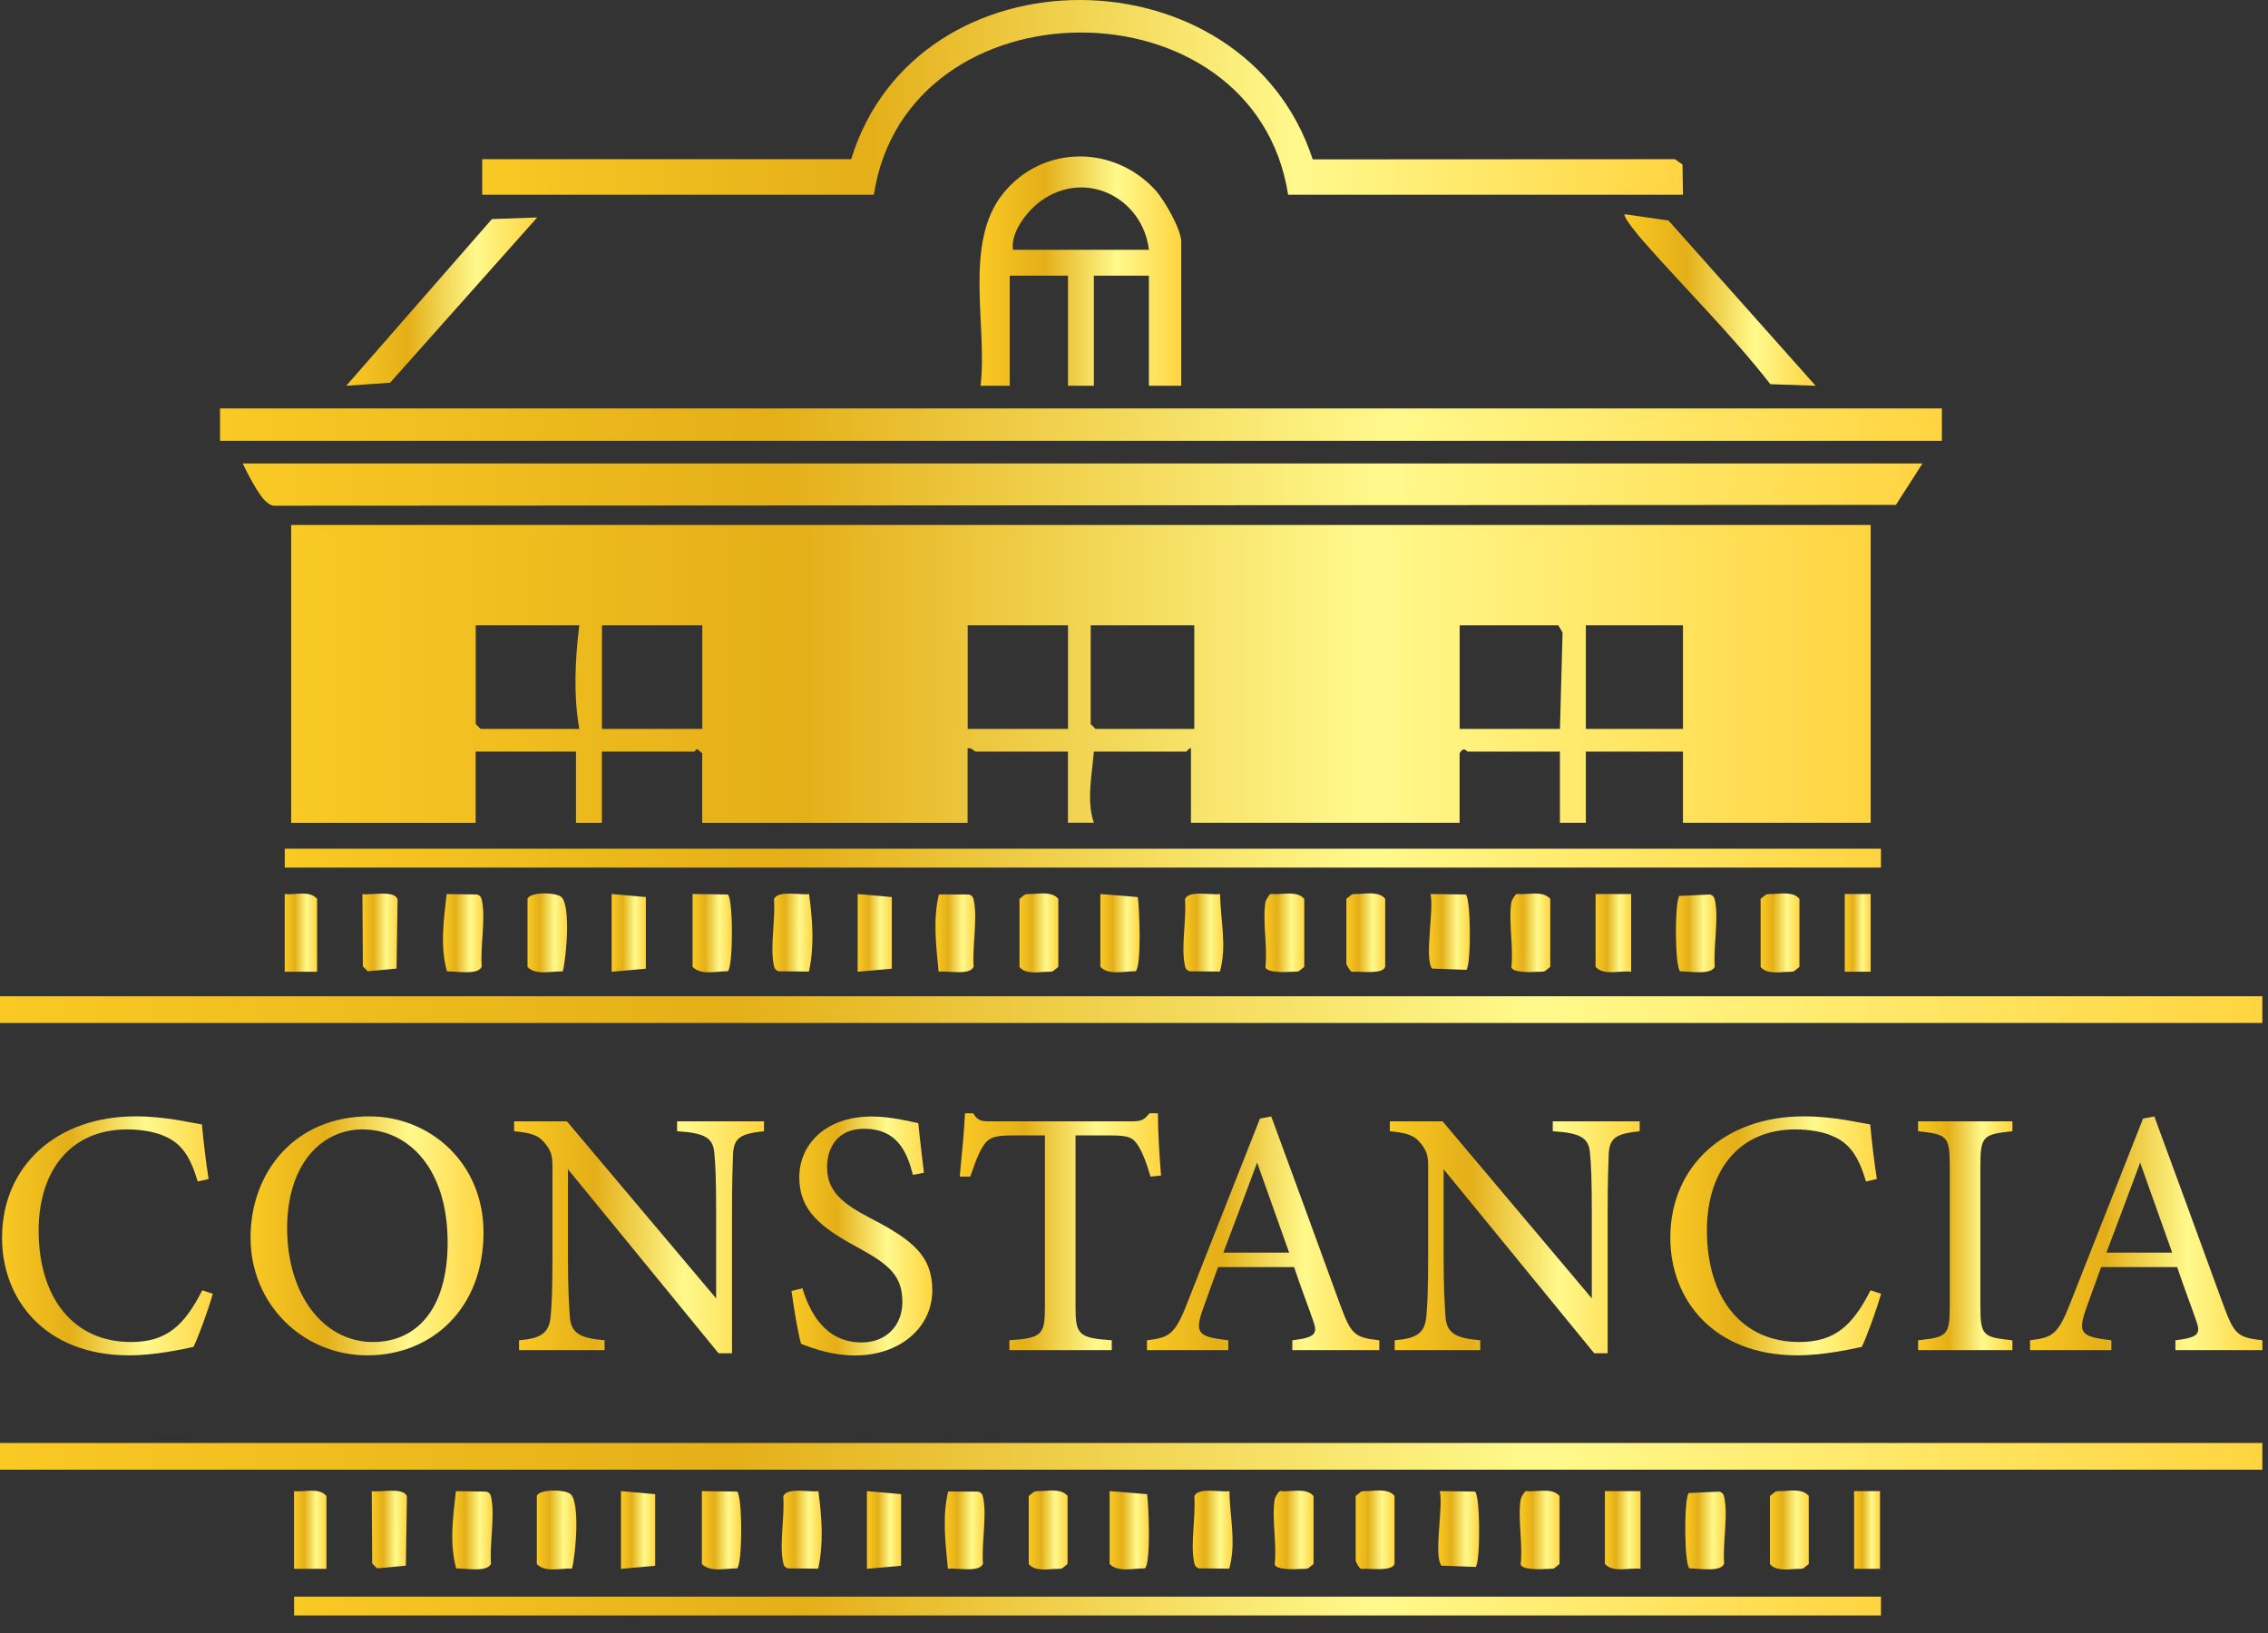 <svg width="100" height="72" viewBox="0 0 100 72" fill="none" xmlns="http://www.w3.org/2000/svg">
<rect x="0" y="0" width="100" height="72" fill="#333333" stroke="none"/>
<g clip-path="url(#clip0_17_33)">
<path d="M9.386 57.043C9.169 57.788 8.765 58.906 8.531 59.386C8.081 59.479 6.872 59.758 5.691 59.758C1.983 59.758 0.09 57.29 0.09 54.575C0.09 51.41 2.495 49.221 5.97 49.221C7.305 49.221 8.391 49.5 8.904 49.578C8.966 50.276 9.075 51.207 9.198 51.983L8.718 52.092C8.408 51.051 8.034 50.415 7.244 50.09C6.841 49.904 6.204 49.796 5.615 49.796C3.054 49.796 1.704 51.689 1.704 54.25C1.704 57.245 3.255 59.17 5.769 59.17C7.352 59.17 8.127 58.441 8.919 56.889L9.384 57.045L9.386 57.043Z" fill="url(#paint0_linear_17_33)"/>
<path d="M16.291 49.222C18.945 49.222 21.319 51.256 21.319 54.343C21.319 57.679 19.054 59.758 16.198 59.758C13.342 59.758 11.047 57.493 11.047 54.575C11.047 51.657 13.018 49.221 16.291 49.221V49.222ZM15.982 49.796C14.244 49.796 12.661 51.254 12.661 54.157C12.661 57.06 14.244 59.17 16.447 59.17C18.325 59.17 19.737 57.774 19.737 54.778C19.737 51.52 18.015 49.798 15.982 49.798V49.796Z" fill="url(#paint1_linear_17_33)"/>
<path d="M33.687 49.876C32.694 49.984 32.367 50.14 32.322 50.854C32.307 51.351 32.275 52.003 32.275 53.446V59.668H31.684L25.042 51.553V55.432C25.042 56.829 25.09 57.526 25.12 57.976C25.151 58.768 25.54 59 26.656 59.093V59.527H22.886V59.093C23.848 59.015 24.22 58.783 24.281 58.022C24.328 57.524 24.359 56.827 24.359 55.415V51.458C24.359 51.023 24.328 50.775 24.049 50.434C23.755 50.047 23.428 49.954 22.669 49.876V49.441H24.997L31.576 57.247V53.446C31.576 52.003 31.545 51.334 31.498 50.869C31.451 50.17 31.095 49.954 29.854 49.876V49.441H33.687V49.876Z" fill="url(#paint2_linear_17_33)"/>
<path d="M40.253 51.801C39.989 50.778 39.554 49.768 38.096 49.768C36.886 49.768 36.467 50.653 36.467 51.46C36.467 52.531 37.15 53.074 38.438 53.742C40.3 54.704 41.107 55.418 41.107 56.892C41.107 58.521 39.695 59.763 37.693 59.763C36.763 59.763 35.956 59.499 35.32 59.25C35.196 58.815 35.01 57.76 34.9 56.922L35.381 56.799C35.69 57.837 36.374 59.189 37.988 59.189C39.104 59.189 39.788 58.413 39.788 57.404C39.788 56.21 39.152 55.728 37.786 54.983C36.157 54.099 35.242 53.354 35.242 51.911C35.242 50.468 36.391 49.227 38.439 49.227C39.309 49.227 40.162 49.46 40.488 49.521C40.551 50.079 40.612 50.7 40.737 51.708L40.256 51.801H40.253Z" fill="url(#paint3_linear_17_33)"/>
<path d="M50.728 51.877C50.587 51.38 50.401 50.869 50.23 50.59C49.981 50.17 49.826 50.062 48.973 50.062H47.422V57.619C47.422 58.828 47.545 58.999 49.021 59.092V59.527H44.505V59.092C45.949 58.999 46.072 58.843 46.072 57.619V50.062H44.659C43.807 50.062 43.558 50.155 43.294 50.62C43.108 50.93 42.985 51.303 42.782 51.877H42.316C42.41 50.93 42.502 49.953 42.55 49.084H42.907C43.14 49.456 43.311 49.441 43.744 49.441H49.89C50.325 49.441 50.449 49.378 50.682 49.084H51.054C51.054 49.813 51.117 50.931 51.193 51.831L50.728 51.877Z" fill="url(#paint4_linear_17_33)"/>
<path d="M56.98 59.529V59.094C57.989 58.971 58.114 58.815 57.896 58.224C57.694 57.619 57.383 56.844 57.058 55.866H53.707C53.458 56.565 53.227 57.171 53.008 57.807C52.667 58.815 52.885 58.94 54.157 59.094V59.529H50.572V59.094C51.55 58.971 51.799 58.861 52.342 57.465L55.554 49.318L56.052 49.225C57.029 51.877 58.1 54.811 59.078 57.495C59.575 58.845 59.714 58.971 60.816 59.094V59.529H56.982H56.98ZM55.429 51.258C54.932 52.593 54.406 54.005 53.939 55.23H56.84L55.428 51.258H55.429Z" fill="url(#paint5_linear_17_33)"/>
<path d="M72.297 49.876C71.304 49.984 70.977 50.14 70.932 50.854C70.916 51.351 70.884 52.003 70.884 53.446V59.668H70.294L63.652 51.553V55.432C63.652 56.829 63.7 57.526 63.73 57.976C63.761 58.768 64.15 59 65.266 59.093V59.527H61.495V59.093C62.458 59.015 62.83 58.783 62.891 58.022C62.938 57.524 62.969 56.827 62.969 55.415V51.458C62.969 51.023 62.938 50.775 62.659 50.434C62.365 50.047 62.038 49.954 61.279 49.876V49.441H63.607L70.186 57.247V53.446C70.186 52.003 70.155 51.334 70.108 50.869C70.061 50.17 69.705 49.954 68.463 49.876V49.441H72.297V49.876Z" fill="url(#paint6_linear_17_33)"/>
<path d="M82.943 57.043C82.726 57.788 82.322 58.906 82.089 59.386C81.639 59.479 80.429 59.758 79.248 59.758C75.54 59.758 73.647 57.29 73.647 54.575C73.647 51.41 76.053 49.221 79.527 49.221C80.862 49.221 81.948 49.5 82.461 49.578C82.523 50.276 82.632 51.207 82.755 51.983L82.275 52.092C81.965 51.051 81.591 50.415 80.801 50.09C80.399 49.904 79.761 49.796 79.172 49.796C76.611 49.796 75.261 51.689 75.261 54.25C75.261 57.245 76.812 59.17 79.326 59.17C80.909 59.17 81.684 58.441 82.476 56.889L82.941 57.045L82.943 57.043Z" fill="url(#paint7_linear_17_33)"/>
<path d="M84.572 59.529V59.094C85.844 58.956 85.968 58.893 85.968 57.574V51.412C85.968 50.078 85.844 50.017 84.572 49.876V49.441H88.731V49.876C87.443 50.015 87.318 50.078 87.318 51.412V57.574C87.318 58.908 87.441 58.954 88.731 59.094V59.529H84.572Z" fill="url(#paint8_linear_17_33)"/>
<path d="M95.917 59.529V59.094C96.925 58.971 97.05 58.815 96.832 58.224C96.631 57.619 96.32 56.844 95.995 55.866H92.644C92.395 56.565 92.163 57.171 91.945 57.807C91.603 58.815 91.821 58.94 93.094 59.094V59.529H89.509V59.094C90.487 58.971 90.735 58.861 91.278 57.465L94.491 49.318L94.988 49.225C95.966 51.877 97.037 54.811 98.015 57.495C98.512 58.845 98.651 58.971 99.752 59.094V59.529H95.919H95.917ZM94.364 51.258C93.867 52.593 93.341 54.005 92.874 55.23H95.775L94.362 51.258H94.364Z" fill="url(#paint9_linear_17_33)"/>
<path d="M82.481 23.146V36.278H74.204V33.138H69.922V36.278H68.78V33.138H64.713C64.662 33.138 64.554 32.884 64.356 33.209V36.278H52.511V32.994C52.452 32.948 52.328 33.138 52.296 33.138H48.229C48.153 34.161 47.894 35.281 48.229 36.276H47.087V33.138H43.02C42.976 33.138 42.817 32.941 42.663 32.996V36.279H30.962V33.211L30.747 33.028C30.689 33.024 30.64 33.139 30.605 33.139H26.538V36.279H25.396V33.139H20.972V36.279H12.838V23.148H82.479L82.481 23.146ZM25.541 27.57H20.976V31.923L21.19 32.138H25.543C25.279 30.664 25.357 29.052 25.543 27.57H25.541ZM30.965 27.57H26.541V32.138H30.965V27.57ZM47.09 27.57H42.667V32.138H47.09V27.57ZM52.656 27.57H48.09V31.923L48.305 32.138H52.658V27.57H52.656ZM68.781 32.138L68.897 27.892L68.71 27.57H64.358V32.138H68.781ZM74.205 27.57H69.923V32.138H74.205V27.57Z" fill="url(#paint10_linear_17_33)"/>
<path d="M84.765 20.436L83.594 22.261L12.192 22.298C11.96 22.318 11.854 22.224 11.695 22.082C11.402 21.821 10.891 20.838 10.702 20.436H84.766H84.765Z" fill="url(#paint11_linear_17_33)"/>
<path d="M85.621 18.008H9.702V19.436H85.621V18.008Z" fill="url(#paint12_linear_17_33)"/>
<path d="M37.529 7.019C40.436 -2.406 54.842 -2.276 57.88 7.027L73.849 7.019L74.185 7.252L74.206 8.588H56.796C55.309 -0.97 39.984 -0.932 38.529 8.588H21.262V7.019H37.531H37.529Z" fill="url(#paint13_linear_17_33)"/>
<path d="M99.75 63.621H0V64.799H99.75V63.621Z" fill="url(#paint14_linear_17_33)"/>
<path d="M99.75 43.926H0V45.103H99.75V43.926Z" fill="url(#paint15_linear_17_33)"/>
<path d="M52.084 17.008H50.657V12.155H48.231V17.008H47.089V12.155H44.521V17.008H43.235C43.551 14.393 42.46 10.713 44.238 8.519C45.962 6.391 49.099 6.374 50.937 8.377C51.33 8.803 52.083 10.114 52.083 10.658V17.01L52.084 17.008ZM50.658 11.013C50.374 8.697 47.833 7.438 45.877 8.873C45.29 9.304 44.548 10.246 44.664 11.013H50.658Z" fill="url(#paint16_linear_17_33)"/>
<path d="M23.687 9.588L17.201 16.874L15.268 17.008L21.689 9.659L23.687 9.588Z" fill="url(#paint17_linear_17_33)"/>
<path d="M80.055 17.009L78.057 16.938C76.313 14.705 74.28 12.714 72.417 10.589C72.288 10.442 71.542 9.557 71.635 9.445L73.567 9.723L80.053 17.007L80.055 17.009Z" fill="url(#paint18_linear_17_33)"/>
<path d="M64.623 39.438C64.855 39.584 64.874 42.458 64.66 42.761L63.143 42.705C62.794 42.238 63.236 40.108 63.074 39.418L64.623 39.438Z" fill="url(#paint19_linear_17_33)"/>
<path d="M48.518 39.418L50.168 39.552C50.242 40.034 50.342 42.653 50.066 42.823C49.571 42.818 48.879 43.013 48.517 42.629V39.418H48.518Z" fill="url(#paint20_linear_17_33)"/>
<path d="M77.629 39.633L77.866 39.442C77.996 39.402 78.131 39.424 78.263 39.412C78.617 39.381 79.121 39.341 79.341 39.633V42.631L79.104 42.822C78.974 42.863 78.838 42.841 78.707 42.853C78.353 42.883 77.849 42.924 77.629 42.631V39.633Z" fill="url(#paint21_linear_17_33)"/>
<path d="M44.951 39.633L45.188 39.442C45.318 39.402 45.453 39.424 45.585 39.412C45.939 39.381 46.443 39.341 46.663 39.633V42.631L46.426 42.822C46.296 42.863 46.16 42.841 46.028 42.853C45.675 42.883 45.171 42.924 44.951 42.631V39.633Z" fill="url(#paint22_linear_17_33)"/>
<path d="M55.796 39.774C55.808 39.705 55.948 39.434 56.036 39.412C56.518 39.47 57.159 39.24 57.508 39.631V42.628L57.271 42.819C57.141 42.86 57.005 42.838 56.873 42.85C56.664 42.868 55.796 42.889 55.796 42.628C55.896 41.752 55.659 40.608 55.796 39.774Z" fill="url(#paint23_linear_17_33)"/>
<path d="M61.076 42.629C60.968 42.981 59.936 42.812 59.604 42.847C59.509 42.819 59.364 42.524 59.364 42.485V39.631L59.601 39.44C59.731 39.4 59.866 39.422 59.998 39.41C60.352 39.379 60.856 39.339 61.076 39.631V42.629Z" fill="url(#paint24_linear_17_33)"/>
<path d="M66.641 39.774C66.653 39.705 66.794 39.434 66.882 39.412C67.364 39.47 68.005 39.24 68.354 39.631V42.628L68.117 42.819C67.987 42.86 67.851 42.838 67.719 42.85C67.509 42.868 66.641 42.889 66.641 42.628C66.741 41.752 66.504 40.608 66.641 39.774Z" fill="url(#paint25_linear_17_33)"/>
<path d="M30.537 39.418L32.087 39.438C32.332 39.592 32.335 42.669 32.087 42.823C31.591 42.818 30.899 43.013 30.537 42.629V39.418Z" fill="url(#paint26_linear_17_33)"/>
<path d="M74.082 42.825C73.85 42.679 73.831 39.805 74.044 39.502L75.396 39.44C75.581 39.487 75.601 39.614 75.629 39.776C75.775 40.566 75.542 41.769 75.609 42.611C75.477 43.012 74.45 42.821 74.08 42.826L74.082 42.825Z" fill="url(#paint27_linear_17_33)"/>
<path d="M23.259 39.633C23.356 39.32 24.516 39.327 24.762 39.559C25.166 39.958 24.976 42.199 24.814 42.83C24.315 42.812 23.625 43.02 23.259 42.632V39.635V39.633Z" fill="url(#paint28_linear_17_33)"/>
<path d="M19.707 42.829C19.399 41.714 19.568 40.547 19.693 39.42L21.028 39.438C21.212 39.486 21.233 39.613 21.262 39.775C21.407 40.563 21.174 41.768 21.241 42.611C21.109 43.017 20.081 42.813 19.707 42.829Z" fill="url(#paint29_linear_17_33)"/>
<path d="M35.673 39.42C35.829 40.56 35.915 41.704 35.668 42.837L34.34 42.825C34.156 42.778 34.136 42.651 34.107 42.489C33.961 41.7 34.195 40.496 34.127 39.654C34.266 39.232 35.306 39.478 35.675 39.42H35.673Z" fill="url(#paint30_linear_17_33)"/>
<path d="M41.384 42.842C41.279 41.716 41.129 40.54 41.398 39.434L42.719 39.439C42.903 39.486 42.923 39.613 42.952 39.775C43.098 40.564 42.864 41.768 42.932 42.611C42.793 43.032 41.753 42.787 41.384 42.844V42.842Z" fill="url(#paint31_linear_17_33)"/>
<path d="M53.798 39.418C53.81 40.587 54.11 41.668 53.79 42.837L52.462 42.825C52.277 42.778 52.257 42.651 52.228 42.489C52.083 41.7 52.316 40.496 52.249 39.653C52.387 39.229 53.428 39.482 53.8 39.418H53.798Z" fill="url(#paint32_linear_17_33)"/>
<path d="M15.98 39.418C16.351 39.482 17.393 39.229 17.531 39.653L17.484 42.705L16.215 42.823L16 42.61L15.98 39.418Z" fill="url(#paint33_linear_17_33)"/>
<path d="M71.921 39.418V42.844C71.412 42.779 70.729 43.036 70.352 42.629V39.418H71.921Z" fill="url(#paint34_linear_17_33)"/>
<path d="M37.815 42.844V39.418L39.322 39.552V42.71L37.815 42.844Z" fill="url(#paint35_linear_17_33)"/>
<path d="M26.969 42.844V39.418L28.477 39.552V42.71L26.969 42.844Z" fill="url(#paint36_linear_17_33)"/>
<path d="M13.982 42.844H12.554V39.419C13.024 39.471 13.642 39.241 13.982 39.633V42.844Z" fill="url(#paint37_linear_17_33)"/>
<path d="M82.481 39.418H81.339V42.844H82.481V39.418Z" fill="url(#paint38_linear_17_33)"/>
<path d="M82.935 70.398H12.967V71.226H82.935V70.398Z" fill="url(#paint39_linear_17_33)"/>
<path d="M82.934 37.42H12.556V38.252H82.934V37.42Z" fill="url(#paint40_linear_17_33)"/>
<path d="M65.033 65.764C65.264 65.91 65.283 68.784 65.07 69.087L63.553 69.031C63.204 68.564 63.646 66.434 63.483 65.744L65.033 65.764Z" fill="url(#paint41_linear_17_33)"/>
<path d="M48.928 65.744L50.577 65.878C50.651 66.36 50.751 68.979 50.475 69.15C49.98 69.144 49.288 69.339 48.926 68.955V65.744H48.928Z" fill="url(#paint42_linear_17_33)"/>
<path d="M78.04 65.96L78.277 65.768C78.407 65.728 78.543 65.75 78.674 65.738C79.028 65.707 79.532 65.667 79.752 65.96V68.957L79.515 69.148C79.385 69.189 79.25 69.167 79.118 69.179C78.764 69.209 78.26 69.25 78.04 68.957V65.96Z" fill="url(#paint43_linear_17_33)"/>
<path d="M45.359 65.96L45.596 65.768C45.727 65.728 45.862 65.75 45.994 65.738C46.347 65.707 46.852 65.667 47.071 65.96V68.957L46.834 69.148C46.704 69.189 46.569 69.167 46.437 69.179C46.083 69.209 45.579 69.25 45.359 68.957V65.96Z" fill="url(#paint44_linear_17_33)"/>
<path d="M56.205 66.103C56.217 66.033 56.357 65.763 56.445 65.74C56.927 65.798 57.569 65.568 57.917 65.959V68.956L57.68 69.148C57.55 69.188 57.415 69.166 57.283 69.178C57.073 69.197 56.205 69.217 56.205 68.956C56.305 68.08 56.068 66.936 56.205 66.103Z" fill="url(#paint45_linear_17_33)"/>
<path d="M61.487 68.955C61.379 69.307 60.347 69.138 60.015 69.174C59.92 69.145 59.775 68.85 59.775 68.811V65.958L60.012 65.766C60.142 65.726 60.277 65.748 60.409 65.736C60.763 65.706 61.267 65.665 61.487 65.958V68.955Z" fill="url(#paint46_linear_17_33)"/>
<path d="M67.051 66.103C67.063 66.033 67.203 65.763 67.291 65.74C67.773 65.798 68.414 65.568 68.763 65.959V68.956L68.526 69.148C68.396 69.188 68.26 69.166 68.128 69.178C67.919 69.197 67.051 69.217 67.051 68.956C67.15 68.08 66.914 66.936 67.051 66.103Z" fill="url(#paint47_linear_17_33)"/>
<path d="M30.947 65.744L32.496 65.764C32.742 65.918 32.745 68.996 32.496 69.15C32.001 69.144 31.309 69.339 30.947 68.955V65.744Z" fill="url(#paint48_linear_17_33)"/>
<path d="M74.493 69.151C74.261 69.005 74.242 66.131 74.456 65.828L75.807 65.766C75.992 65.813 76.012 65.94 76.041 66.102C76.186 66.892 75.953 68.095 76.02 68.938C75.888 69.338 74.862 69.147 74.491 69.152L74.493 69.151Z" fill="url(#paint49_linear_17_33)"/>
<path d="M23.669 65.961C23.765 65.648 24.925 65.655 25.171 65.887C25.575 66.286 25.386 68.527 25.223 69.158C24.724 69.14 24.034 69.348 23.669 68.96V65.963V65.961Z" fill="url(#paint50_linear_17_33)"/>
<path d="M20.116 69.155C19.808 68.04 19.977 66.873 20.102 65.746L21.437 65.765C21.622 65.812 21.642 65.939 21.671 66.101C21.816 66.89 21.583 68.094 21.65 68.937C21.518 69.343 20.49 69.14 20.116 69.155Z" fill="url(#paint51_linear_17_33)"/>
<path d="M36.083 65.746C36.238 66.886 36.324 68.03 36.077 69.163L34.749 69.152C34.565 69.104 34.545 68.977 34.516 68.815C34.37 68.027 34.604 66.822 34.536 65.98C34.675 65.558 35.715 65.804 36.084 65.746H36.083Z" fill="url(#paint52_linear_17_33)"/>
<path d="M41.794 69.169C41.689 68.042 41.538 66.866 41.807 65.76L43.128 65.765C43.313 65.812 43.333 65.939 43.362 66.102C43.507 66.89 43.274 68.094 43.342 68.937C43.203 69.358 42.162 69.113 41.794 69.17V69.169Z" fill="url(#paint53_linear_17_33)"/>
<path d="M54.209 65.744C54.221 66.913 54.521 67.994 54.201 69.163L52.873 69.151C52.689 69.104 52.668 68.977 52.639 68.815C52.494 68.026 52.727 66.822 52.66 65.979C52.798 65.555 53.839 65.808 54.211 65.744H54.209Z" fill="url(#paint54_linear_17_33)"/>
<path d="M16.391 65.744C16.762 65.808 17.804 65.555 17.942 65.979L17.895 69.031L16.626 69.15L16.411 68.936L16.391 65.744Z" fill="url(#paint55_linear_17_33)"/>
<path d="M72.333 65.744V69.17C71.823 69.106 71.14 69.363 70.763 68.955V65.744H72.333Z" fill="url(#paint56_linear_17_33)"/>
<path d="M38.226 69.17V65.744L39.733 65.878V69.036L38.226 69.17Z" fill="url(#paint57_linear_17_33)"/>
<path d="M27.38 69.17V65.744L28.888 65.878V69.036L27.38 69.17Z" fill="url(#paint58_linear_17_33)"/>
<path d="M14.393 69.171H12.965V65.745C13.436 65.797 14.053 65.567 14.393 65.96V69.171Z" fill="url(#paint59_linear_17_33)"/>
<path d="M82.892 65.744H81.751V69.17H82.892V65.744Z" fill="url(#paint60_linear_17_33)"/>
</g>
<defs>
<linearGradient id="paint0_linear_17_33" x1="0.092" y1="54.49" x2="9.386" y2="54.49" gradientUnits="userSpaceOnUse">
<stop stop-color="#F9C924"/>
<stop offset="0.32" stop-color="#E4AF18"/>
<stop offset="0.68" stop-color="#FFF98C"/>
<stop offset="1" stop-color="#FFD440"/>
</linearGradient>
<linearGradient id="paint1_linear_17_33" x1="11.047" y1="-0.003" x2="21.319" y2="-0.003" gradientUnits="userSpaceOnUse">
<stop stop-color="#F9C924"/>
<stop offset="0.32" stop-color="#E4AF18"/>
<stop offset="0.68" stop-color="#FFF98C"/>
<stop offset="1" stop-color="#FFD440"/>
</linearGradient>
<linearGradient id="paint2_linear_17_33" x1="22.669" y1="54.555" x2="33.687" y2="54.555" gradientUnits="userSpaceOnUse">
<stop stop-color="#F9C924"/>
<stop offset="0.32" stop-color="#E4AF18"/>
<stop offset="0.68" stop-color="#FFF98C"/>
<stop offset="1" stop-color="#FFD440"/>
</linearGradient>
<linearGradient id="paint3_linear_17_33" x1="34.899" y1="-0.001" x2="41.106" y2="-0.001" gradientUnits="userSpaceOnUse">
<stop stop-color="#F9C924"/>
<stop offset="0.32" stop-color="#E4AF18"/>
<stop offset="0.68" stop-color="#FFF98C"/>
<stop offset="1" stop-color="#FFD440"/>
</linearGradient>
<linearGradient id="paint4_linear_17_33" x1="42.316" y1="54.306" x2="51.193" y2="54.306" gradientUnits="userSpaceOnUse">
<stop stop-color="#F9C924"/>
<stop offset="0.32" stop-color="#E4AF18"/>
<stop offset="0.68" stop-color="#FFF98C"/>
<stop offset="1" stop-color="#FFD440"/>
</linearGradient>
<linearGradient id="paint5_linear_17_33" x1="50.572" y1="54.376" x2="60.814" y2="54.376" gradientUnits="userSpaceOnUse">
<stop stop-color="#F9C924"/>
<stop offset="0.32" stop-color="#E4AF18"/>
<stop offset="0.68" stop-color="#FFF98C"/>
<stop offset="1" stop-color="#FFD440"/>
</linearGradient>
<linearGradient id="paint6_linear_17_33" x1="61.279" y1="54.555" x2="72.297" y2="54.555" gradientUnits="userSpaceOnUse">
<stop stop-color="#F9C924"/>
<stop offset="0.32" stop-color="#E4AF18"/>
<stop offset="0.68" stop-color="#FFF98C"/>
<stop offset="1" stop-color="#FFD440"/>
</linearGradient>
<linearGradient id="paint7_linear_17_33" x1="73.647" y1="-0.003" x2="82.943" y2="-0.003" gradientUnits="userSpaceOnUse">
<stop stop-color="#F9C924"/>
<stop offset="0.32" stop-color="#E4AF18"/>
<stop offset="0.68" stop-color="#FFF98C"/>
<stop offset="1" stop-color="#FFD440"/>
</linearGradient>
<linearGradient id="paint8_linear_17_33" x1="84.572" y1="54.486" x2="88.732" y2="54.486" gradientUnits="userSpaceOnUse">
<stop stop-color="#F9C924"/>
<stop offset="0.32" stop-color="#E4AF18"/>
<stop offset="0.68" stop-color="#FFF98C"/>
<stop offset="1" stop-color="#FFD440"/>
</linearGradient>
<linearGradient id="paint9_linear_17_33" x1="89.509" y1="54.376" x2="99.749" y2="54.376" gradientUnits="userSpaceOnUse">
<stop stop-color="#F9C924"/>
<stop offset="0.32" stop-color="#E4AF18"/>
<stop offset="0.68" stop-color="#FFF98C"/>
<stop offset="1" stop-color="#FFD440"/>
</linearGradient>
<linearGradient id="paint10_linear_17_33" x1="12.842" y1="29.712" x2="82.481" y2="29.712" gradientUnits="userSpaceOnUse">
<stop stop-color="#F9C924"/>
<stop offset="0.32" stop-color="#E4AF18"/>
<stop offset="0.68" stop-color="#FFF98C"/>
<stop offset="1" stop-color="#FFD440"/>
</linearGradient>
<linearGradient id="paint11_linear_17_33" x1="10.7" y1="21.368" x2="84.765" y2="21.368" gradientUnits="userSpaceOnUse">
<stop stop-color="#F9C924"/>
<stop offset="0.32" stop-color="#E4AF18"/>
<stop offset="0.68" stop-color="#FFF98C"/>
<stop offset="1" stop-color="#FFD440"/>
</linearGradient>
<linearGradient id="paint12_linear_17_33" x1="9.702" y1="18.722" x2="85.621" y2="18.722" gradientUnits="userSpaceOnUse">
<stop stop-color="#F9C924"/>
<stop offset="0.32" stop-color="#E4AF18"/>
<stop offset="0.68" stop-color="#FFF98C"/>
<stop offset="1" stop-color="#FFD440"/>
</linearGradient>
<linearGradient id="paint13_linear_17_33" x1="21.262" y1="4.293" x2="74.206" y2="4.293" gradientUnits="userSpaceOnUse">
<stop stop-color="#F9C924"/>
<stop offset="0.32" stop-color="#E4AF18"/>
<stop offset="0.68" stop-color="#FFF98C"/>
<stop offset="1" stop-color="#FFD440"/>
</linearGradient>
<linearGradient id="paint14_linear_17_33" x1="0" y1="64.21" x2="99.75" y2="64.21" gradientUnits="userSpaceOnUse">
<stop stop-color="#F9C924"/>
<stop offset="0.32" stop-color="#E4AF18"/>
<stop offset="0.68" stop-color="#FFF98C"/>
<stop offset="1" stop-color="#FFD440"/>
</linearGradient>
<linearGradient id="paint15_linear_17_33" x1="0" y1="44.514" x2="99.75" y2="44.514" gradientUnits="userSpaceOnUse">
<stop stop-color="#F9C924"/>
<stop offset="0.32" stop-color="#E4AF18"/>
<stop offset="0.68" stop-color="#FFF98C"/>
<stop offset="1" stop-color="#FFD440"/>
</linearGradient>
<linearGradient id="paint16_linear_17_33" x1="43.189" y1="11.953" x2="52.084" y2="11.953" gradientUnits="userSpaceOnUse">
<stop stop-color="#F9C924"/>
<stop offset="0.32" stop-color="#E4AF18"/>
<stop offset="0.68" stop-color="#FFF98C"/>
<stop offset="1" stop-color="#FFD440"/>
</linearGradient>
<linearGradient id="paint17_linear_17_33" x1="15.268" y1="13.298" x2="23.687" y2="13.298" gradientUnits="userSpaceOnUse">
<stop stop-color="#F9C924"/>
<stop offset="0.32" stop-color="#E4AF18"/>
<stop offset="0.68" stop-color="#FFF98C"/>
<stop offset="1" stop-color="#FFD440"/>
</linearGradient>
<linearGradient id="paint18_linear_17_33" x1="71.629" y1="13.226" x2="80.055" y2="13.226" gradientUnits="userSpaceOnUse">
<stop stop-color="#F9C924"/>
<stop offset="0.32" stop-color="#E4AF18"/>
<stop offset="0.68" stop-color="#FFF98C"/>
<stop offset="1" stop-color="#FFD440"/>
</linearGradient>
<linearGradient id="paint19_linear_17_33" x1="63.004" y1="41.089" x2="64.809" y2="41.089" gradientUnits="userSpaceOnUse">
<stop stop-color="#F9C924"/>
<stop offset="0.32" stop-color="#E4AF18"/>
<stop offset="0.68" stop-color="#FFF98C"/>
<stop offset="1" stop-color="#FFD440"/>
</linearGradient>
<linearGradient id="paint20_linear_17_33" x1="48.518" y1="41.144" x2="50.247" y2="41.144" gradientUnits="userSpaceOnUse">
<stop stop-color="#F9C924"/>
<stop offset="0.32" stop-color="#E4AF18"/>
<stop offset="0.68" stop-color="#FFF98C"/>
<stop offset="1" stop-color="#FFD440"/>
</linearGradient>
<linearGradient id="paint21_linear_17_33" x1="77.629" y1="41.132" x2="79.341" y2="41.132" gradientUnits="userSpaceOnUse">
<stop stop-color="#F9C924"/>
<stop offset="0.32" stop-color="#E4AF18"/>
<stop offset="0.68" stop-color="#FFF98C"/>
<stop offset="1" stop-color="#FFD440"/>
</linearGradient>
<linearGradient id="paint22_linear_17_33" x1="44.951" y1="41.132" x2="46.663" y2="41.132" gradientUnits="userSpaceOnUse">
<stop stop-color="#F9C924"/>
<stop offset="0.32" stop-color="#E4AF18"/>
<stop offset="0.68" stop-color="#FFF98C"/>
<stop offset="1" stop-color="#FFD440"/>
</linearGradient>
<linearGradient id="paint23_linear_17_33" x1="55.752" y1="41.128" x2="57.508" y2="41.128" gradientUnits="userSpaceOnUse">
<stop stop-color="#F9C924"/>
<stop offset="0.32" stop-color="#E4AF18"/>
<stop offset="0.68" stop-color="#FFF98C"/>
<stop offset="1" stop-color="#FFD440"/>
</linearGradient>
<linearGradient id="paint24_linear_17_33" x1="59.364" y1="41.123" x2="61.076" y2="41.123" gradientUnits="userSpaceOnUse">
<stop stop-color="#F9C924"/>
<stop offset="0.32" stop-color="#E4AF18"/>
<stop offset="0.68" stop-color="#FFF98C"/>
<stop offset="1" stop-color="#FFD440"/>
</linearGradient>
<linearGradient id="paint25_linear_17_33" x1="66.598" y1="41.128" x2="68.354" y2="41.128" gradientUnits="userSpaceOnUse">
<stop stop-color="#F9C924"/>
<stop offset="0.32" stop-color="#E4AF18"/>
<stop offset="0.68" stop-color="#FFF98C"/>
<stop offset="1" stop-color="#FFD440"/>
</linearGradient>
<linearGradient id="paint26_linear_17_33" x1="30.537" y1="41.144" x2="32.271" y2="41.144" gradientUnits="userSpaceOnUse">
<stop stop-color="#F9C924"/>
<stop offset="0.32" stop-color="#E4AF18"/>
<stop offset="0.68" stop-color="#FFF98C"/>
<stop offset="1" stop-color="#FFD440"/>
</linearGradient>
<linearGradient id="paint27_linear_17_33" x1="73.895" y1="41.153" x2="75.68" y2="41.153" gradientUnits="userSpaceOnUse">
<stop stop-color="#F9C924"/>
<stop offset="0.32" stop-color="#E4AF18"/>
<stop offset="0.68" stop-color="#FFF98C"/>
<stop offset="1" stop-color="#FFD440"/>
</linearGradient>
<linearGradient id="paint28_linear_17_33" x1="23.259" y1="41.128" x2="25.002" y2="41.128" gradientUnits="userSpaceOnUse">
<stop stop-color="#F9C924"/>
<stop offset="0.32" stop-color="#E4AF18"/>
<stop offset="0.68" stop-color="#FFF98C"/>
<stop offset="1" stop-color="#FFD440"/>
</linearGradient>
<linearGradient id="paint29_linear_17_33" x1="19.533" y1="41.142" x2="21.311" y2="41.142" gradientUnits="userSpaceOnUse">
<stop stop-color="#F9C924"/>
<stop offset="0.32" stop-color="#E4AF18"/>
<stop offset="0.68" stop-color="#FFF98C"/>
<stop offset="1" stop-color="#FFD440"/>
</linearGradient>
<linearGradient id="paint30_linear_17_33" x1="34.056" y1="41.119" x2="35.822" y2="41.119" gradientUnits="userSpaceOnUse">
<stop stop-color="#F9C924"/>
<stop offset="0.32" stop-color="#E4AF18"/>
<stop offset="0.68" stop-color="#FFF98C"/>
<stop offset="1" stop-color="#FFD440"/>
</linearGradient>
<linearGradient id="paint31_linear_17_33" x1="41.245" y1="41.149" x2="43.001" y2="41.149" gradientUnits="userSpaceOnUse">
<stop stop-color="#F9C924"/>
<stop offset="0.32" stop-color="#E4AF18"/>
<stop offset="0.68" stop-color="#FFF98C"/>
<stop offset="1" stop-color="#FFD440"/>
</linearGradient>
<linearGradient id="paint32_linear_17_33" x1="52.179" y1="41.118" x2="53.937" y2="41.118" gradientUnits="userSpaceOnUse">
<stop stop-color="#F9C924"/>
<stop offset="0.32" stop-color="#E4AF18"/>
<stop offset="0.68" stop-color="#FFF98C"/>
<stop offset="1" stop-color="#FFD440"/>
</linearGradient>
<linearGradient id="paint33_linear_17_33" x1="15.98" y1="41.111" x2="17.531" y2="41.111" gradientUnits="userSpaceOnUse">
<stop stop-color="#F9C924"/>
<stop offset="0.32" stop-color="#E4AF18"/>
<stop offset="0.68" stop-color="#FFF98C"/>
<stop offset="1" stop-color="#FFD440"/>
</linearGradient>
<linearGradient id="paint34_linear_17_33" x1="70.352" y1="41.142" x2="71.921" y2="41.142" gradientUnits="userSpaceOnUse">
<stop stop-color="#F9C924"/>
<stop offset="0.32" stop-color="#E4AF18"/>
<stop offset="0.68" stop-color="#FFF98C"/>
<stop offset="1" stop-color="#FFD440"/>
</linearGradient>
<linearGradient id="paint35_linear_17_33" x1="37.815" y1="41.132" x2="39.322" y2="41.132" gradientUnits="userSpaceOnUse">
<stop stop-color="#F9C924"/>
<stop offset="0.32" stop-color="#E4AF18"/>
<stop offset="0.68" stop-color="#FFF98C"/>
<stop offset="1" stop-color="#FFD440"/>
</linearGradient>
<linearGradient id="paint36_linear_17_33" x1="26.969" y1="41.132" x2="28.477" y2="41.132" gradientUnits="userSpaceOnUse">
<stop stop-color="#F9C924"/>
<stop offset="0.32" stop-color="#E4AF18"/>
<stop offset="0.68" stop-color="#FFF98C"/>
<stop offset="1" stop-color="#FFD440"/>
</linearGradient>
<linearGradient id="paint37_linear_17_33" x1="12.556" y1="41.122" x2="13.982" y2="41.122" gradientUnits="userSpaceOnUse">
<stop stop-color="#F9C924"/>
<stop offset="0.32" stop-color="#E4AF18"/>
<stop offset="0.68" stop-color="#FFF98C"/>
<stop offset="1" stop-color="#FFD440"/>
</linearGradient>
<linearGradient id="paint38_linear_17_33" x1="81.339" y1="41.132" x2="82.481" y2="41.132" gradientUnits="userSpaceOnUse">
<stop stop-color="#F9C924"/>
<stop offset="0.32" stop-color="#E4AF18"/>
<stop offset="0.68" stop-color="#FFF98C"/>
<stop offset="1" stop-color="#FFD440"/>
</linearGradient>
<linearGradient id="paint39_linear_17_33" x1="12.967" y1="70.811" x2="82.935" y2="70.811" gradientUnits="userSpaceOnUse">
<stop stop-color="#F9C924"/>
<stop offset="0.32" stop-color="#E4AF18"/>
<stop offset="0.68" stop-color="#FFF98C"/>
<stop offset="1" stop-color="#FFD440"/>
</linearGradient>
<linearGradient id="paint40_linear_17_33" x1="12.556" y1="37.836" x2="82.934" y2="37.836" gradientUnits="userSpaceOnUse">
<stop stop-color="#F9C924"/>
<stop offset="0.32" stop-color="#E4AF18"/>
<stop offset="0.68" stop-color="#FFF98C"/>
<stop offset="1" stop-color="#FFD440"/>
</linearGradient>
<linearGradient id="paint41_linear_17_33" x1="63.416" y1="67.416" x2="65.221" y2="67.416" gradientUnits="userSpaceOnUse">
<stop stop-color="#F9C924"/>
<stop offset="0.32" stop-color="#E4AF18"/>
<stop offset="0.68" stop-color="#FFF98C"/>
<stop offset="1" stop-color="#FFD440"/>
</linearGradient>
<linearGradient id="paint42_linear_17_33" x1="48.928" y1="67.47" x2="50.658" y2="67.47" gradientUnits="userSpaceOnUse">
<stop stop-color="#F9C924"/>
<stop offset="0.32" stop-color="#E4AF18"/>
<stop offset="0.68" stop-color="#FFF98C"/>
<stop offset="1" stop-color="#FFD440"/>
</linearGradient>
<linearGradient id="paint43_linear_17_33" x1="78.04" y1="67.457" x2="79.752" y2="67.457" gradientUnits="userSpaceOnUse">
<stop stop-color="#F9C924"/>
<stop offset="0.32" stop-color="#E4AF18"/>
<stop offset="0.68" stop-color="#FFF98C"/>
<stop offset="1" stop-color="#FFD440"/>
</linearGradient>
<linearGradient id="paint44_linear_17_33" x1="45.359" y1="67.457" x2="47.073" y2="67.457" gradientUnits="userSpaceOnUse">
<stop stop-color="#F9C924"/>
<stop offset="0.32" stop-color="#E4AF18"/>
<stop offset="0.68" stop-color="#FFF98C"/>
<stop offset="1" stop-color="#FFD440"/>
</linearGradient>
<linearGradient id="paint45_linear_17_33" x1="56.163" y1="67.456" x2="57.919" y2="67.456" gradientUnits="userSpaceOnUse">
<stop stop-color="#F9C924"/>
<stop offset="0.32" stop-color="#E4AF18"/>
<stop offset="0.68" stop-color="#FFF98C"/>
<stop offset="1" stop-color="#FFD440"/>
</linearGradient>
<linearGradient id="paint46_linear_17_33" x1="59.773" y1="67.45" x2="61.487" y2="67.45" gradientUnits="userSpaceOnUse">
<stop stop-color="#F9C924"/>
<stop offset="0.32" stop-color="#E4AF18"/>
<stop offset="0.68" stop-color="#FFF98C"/>
<stop offset="1" stop-color="#FFD440"/>
</linearGradient>
<linearGradient id="paint47_linear_17_33" x1="67.008" y1="67.456" x2="68.764" y2="67.456" gradientUnits="userSpaceOnUse">
<stop stop-color="#F9C924"/>
<stop offset="0.32" stop-color="#E4AF18"/>
<stop offset="0.68" stop-color="#FFF98C"/>
<stop offset="1" stop-color="#FFD440"/>
</linearGradient>
<linearGradient id="paint48_linear_17_33" x1="30.947" y1="67.47" x2="32.682" y2="67.47" gradientUnits="userSpaceOnUse">
<stop stop-color="#F9C924"/>
<stop offset="0.32" stop-color="#E4AF18"/>
<stop offset="0.68" stop-color="#FFF98C"/>
<stop offset="1" stop-color="#FFD440"/>
</linearGradient>
<linearGradient id="paint49_linear_17_33" x1="74.307" y1="67.479" x2="76.091" y2="67.479" gradientUnits="userSpaceOnUse">
<stop stop-color="#F9C924"/>
<stop offset="0.32" stop-color="#E4AF18"/>
<stop offset="0.68" stop-color="#FFF98C"/>
<stop offset="1" stop-color="#FFD440"/>
</linearGradient>
<linearGradient id="paint50_linear_17_33" x1="23.669" y1="67.457" x2="25.413" y2="67.457" gradientUnits="userSpaceOnUse">
<stop stop-color="#F9C924"/>
<stop offset="0.32" stop-color="#E4AF18"/>
<stop offset="0.68" stop-color="#FFF98C"/>
<stop offset="1" stop-color="#FFD440"/>
</linearGradient>
<linearGradient id="paint51_linear_17_33" x1="19.943" y1="67.468" x2="21.72" y2="67.468" gradientUnits="userSpaceOnUse">
<stop stop-color="#F9C924"/>
<stop offset="0.32" stop-color="#E4AF18"/>
<stop offset="0.68" stop-color="#FFF98C"/>
<stop offset="1" stop-color="#FFD440"/>
</linearGradient>
<linearGradient id="paint52_linear_17_33" x1="34.465" y1="67.443" x2="36.233" y2="67.443" gradientUnits="userSpaceOnUse">
<stop stop-color="#F9C924"/>
<stop offset="0.32" stop-color="#E4AF18"/>
<stop offset="0.68" stop-color="#FFF98C"/>
<stop offset="1" stop-color="#FFD440"/>
</linearGradient>
<linearGradient id="paint53_linear_17_33" x1="41.657" y1="67.475" x2="43.411" y2="67.475" gradientUnits="userSpaceOnUse">
<stop stop-color="#F9C924"/>
<stop offset="0.32" stop-color="#E4AF18"/>
<stop offset="0.68" stop-color="#FFF98C"/>
<stop offset="1" stop-color="#FFD440"/>
</linearGradient>
<linearGradient id="paint54_linear_17_33" x1="52.59" y1="67.444" x2="54.348" y2="67.444" gradientUnits="userSpaceOnUse">
<stop stop-color="#F9C924"/>
<stop offset="0.32" stop-color="#E4AF18"/>
<stop offset="0.68" stop-color="#FFF98C"/>
<stop offset="1" stop-color="#FFD440"/>
</linearGradient>
<linearGradient id="paint55_linear_17_33" x1="16.391" y1="67.438" x2="17.941" y2="67.438" gradientUnits="userSpaceOnUse">
<stop stop-color="#F9C924"/>
<stop offset="0.32" stop-color="#E4AF18"/>
<stop offset="0.68" stop-color="#FFF98C"/>
<stop offset="1" stop-color="#FFD440"/>
</linearGradient>
<linearGradient id="paint56_linear_17_33" x1="70.763" y1="67.468" x2="72.333" y2="67.468" gradientUnits="userSpaceOnUse">
<stop stop-color="#F9C924"/>
<stop offset="0.32" stop-color="#E4AF18"/>
<stop offset="0.68" stop-color="#FFF98C"/>
<stop offset="1" stop-color="#FFD440"/>
</linearGradient>
<linearGradient id="paint57_linear_17_33" x1="38.226" y1="67.456" x2="39.733" y2="67.456" gradientUnits="userSpaceOnUse">
<stop stop-color="#F9C924"/>
<stop offset="0.32" stop-color="#E4AF18"/>
<stop offset="0.68" stop-color="#FFF98C"/>
<stop offset="1" stop-color="#FFD440"/>
</linearGradient>
<linearGradient id="paint58_linear_17_33" x1="27.38" y1="67.456" x2="28.888" y2="67.456" gradientUnits="userSpaceOnUse">
<stop stop-color="#F9C924"/>
<stop offset="0.32" stop-color="#E4AF18"/>
<stop offset="0.68" stop-color="#FFF98C"/>
<stop offset="1" stop-color="#FFD440"/>
</linearGradient>
<linearGradient id="paint59_linear_17_33" x1="12.967" y1="67.448" x2="14.393" y2="67.448" gradientUnits="userSpaceOnUse">
<stop stop-color="#F9C924"/>
<stop offset="0.32" stop-color="#E4AF18"/>
<stop offset="0.68" stop-color="#FFF98C"/>
<stop offset="1" stop-color="#FFD440"/>
</linearGradient>
<linearGradient id="paint60_linear_17_33" x1="81.751" y1="67.456" x2="82.892" y2="67.456" gradientUnits="userSpaceOnUse">
<stop stop-color="#F9C924"/>
<stop offset="0.32" stop-color="#E4AF18"/>
<stop offset="0.68" stop-color="#FFF98C"/>
<stop offset="1" stop-color="#FFD440"/>
</linearGradient>
<clipPath id="clip0_17_33">
<rect width="99.75" height="71.226" fill="white"/>
</clipPath>
</defs>
</svg>
